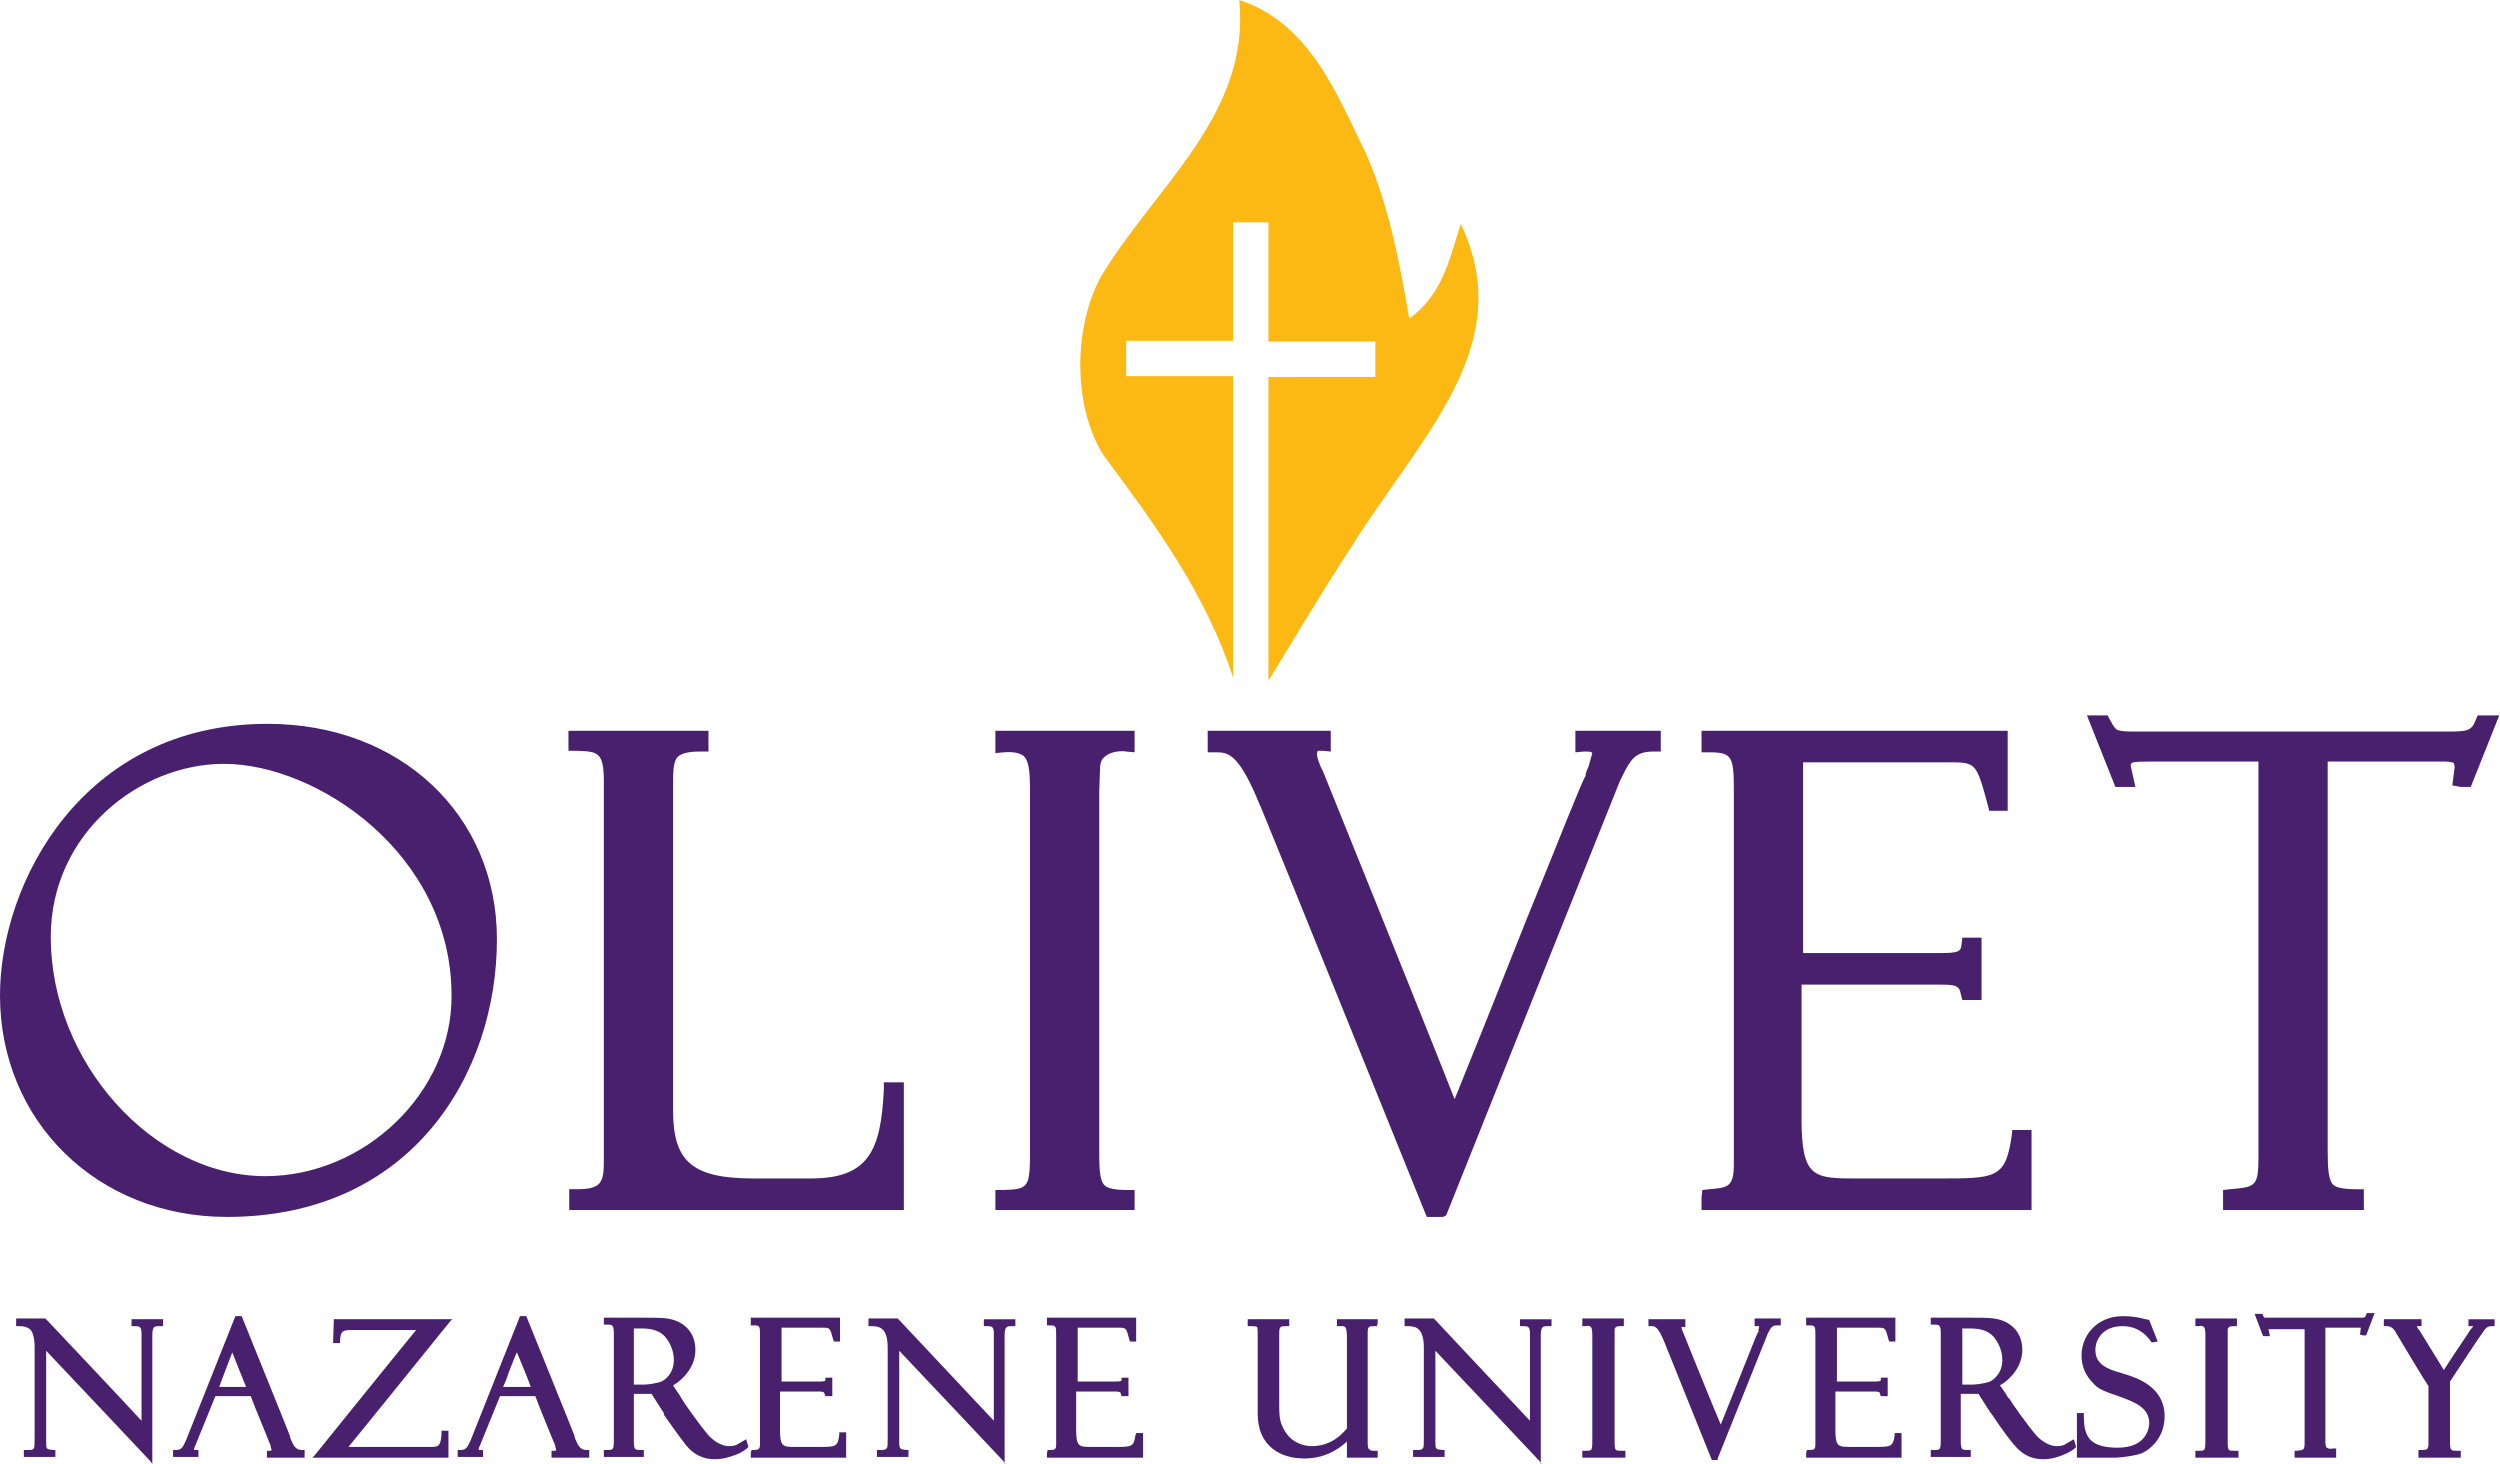 <?xml version="1.0" encoding="utf-8"?>
<!-- Generator: Adobe Illustrator 21.1.0, SVG Export Plug-In . SVG Version: 6.00 Build 0)  -->
<svg version="1.1" id="Layer_1" xmlns="http://www.w3.org/2000/svg" xmlns:xlink="http://www.w3.org/1999/xlink" x="0px" y="0px"
	 viewBox="0 0 325 190.3" enable-background="new 0 0 325 190.3" xml:space="preserve">
<g>
	<path fill="#FDB913" d="M189.9,29.1c-1.4,4.4-2.4,9.3-6.7,12.3c-1.3-7.5-2.7-14.9-5.7-21.6c-3.7-7.5-7.2-16.8-16.4-19.8
		c1.5,14.9-11,24.3-18,36c-3.5,6.5-3.7,16.6,0.3,23.1c7,9.4,13.4,18.2,16.9,29V48.9h-13.9v-4.6h13.9V28.9h4.6v15.5h13.9v4.6h-13.9
		v39.5c1.6-2.6,6.9-11.5,10.7-17.3C184.9,56.4,197.4,44.9,189.9,29.1z"/>
	<path fill="#48206E" d="M148.7,189.5h-12.6v-0.6l0.1-0.4l0.3,0c0.7,0,0.8-0.1,0.8-0.8v-14c0-1.3,0-1.4-0.8-1.4h-0.4v-1h11.6v3.1
		h-0.8l-0.1-0.3c-0.4-1.5-0.4-1.5-1.4-1.5h-5.3v7h4.9c0.8,0,0.8-0.1,0.8-0.2l0-0.3h0.9v2.4h-0.9l-0.1-0.3c0-0.2-0.1-0.3-0.7-0.3
		h-5.1v5c0,2.2,0.4,2.2,2,2.2h3.1c2.1,0,2.4,0,2.6-1.5v0l0.1-0.3h0.9V189.5z M130.7,190.3l-0.3-0.4c0,0-11.3-12-13.5-14.3v11.8
		c0,1,0.1,1,0.9,1.1l0.3,0v0.9H114v-0.9l0.4,0c1,0,1-0.1,1-1.4v-11.7c0-0.7,0-2-0.7-2.6c-0.3-0.3-0.8-0.4-1.4-0.4l-0.4,0v-1h3.8
		l0.1,0.1l12.4,13.2v-11.3c0-1-0.3-1-0.9-1h-0.4v-0.9h4.1v0.9l-0.4,0c-0.7,0-1,0-1,1.2V190.3z M92.9,189.7c-1.5,0-2.7-0.6-3.7-1.8
		c-1.1-1.4-2.4-3.3-2.9-4l0-0.1l0-0.1l0,0c0,0-1.3-2-1.6-2.5h-0.4l-0.9,0h-1v6.2c0,1.1,0.2,1.1,0.9,1.1l0.4,0v0.9h-5.2v-0.9l0.4,0
		c0.8,0,0.9,0,0.9-1.3v-13.8c0-1.2-0.2-1.2-0.9-1.2l-0.4,0v-0.9h5.3c1.9,0,2.8,0,3.8,0.3c1.8,0.6,2.8,2,2.8,3.9
		c0,2.1-1.5,3.8-2.9,4.6c0.2,0.3,0.5,0.8,0.8,1.2c0.3,0.5,0.3,0.5,0.3,0.5c0.2,0.4,2.3,3.4,3.6,4.9c0.4,0.4,1.4,1.3,2.6,1.3
		c0.5,0,0.8-0.1,1-0.2l1.2-0.7l0.3,1l-0.2,0.2c-0.5,0.4-0.9,0.6-1.4,0.8C94.9,189.4,94,189.7,92.9,189.7z M82.3,180h1.4
		c0.6,0,1.8-0.2,2.3-0.4c0.4-0.2,1.6-1,1.6-2.8c0-1.2-0.5-2.3-1.2-3.1c-0.7-0.7-1.6-1-3-1h-1V180z M39.5,189.5h-4.8v-0.9h0.4
		c0,0,0.2,0,0.2-0.1c0-0.1-0.1-0.4-0.2-0.8l-0.1-0.2c0-0.1-2.1-5.1-2.4-6H28c-0.5,1.2-2.6,6.4-2.6,6.4c0,0-0.1,0.2-0.1,0.2l-0.1,0.4
		l0,0c0,0,0.1,0,0.2,0h0.4v0.9h-3.3v-0.9l0.4,0c0.7,0,0.9-0.4,1.3-1.3l6.4-16.1h0.8l0.1,0.2c6,14.8,6.2,15.4,6.2,15.4l0,0
		c0,0,0,0.1,0,0.1l0.1,0.3c0.3,0.7,0.6,1.4,1.4,1.4h0.4V189.5z M28.5,180.3H32c-0.2-0.4-0.5-1.3-0.9-2.2l-0.9-2.3
		C29.8,176.9,28.8,179.4,28.5,180.3z M19.8,173.6c0-1.2,0.3-1.2,1-1.2l0.4,0v-0.9h-4.1v0.9h0.4c0.6,0,0.9,0,0.9,1v11.3
		C16.3,182.4,6,171.5,6,171.5l-0.1-0.1H2.1v1l0.4,0c0.6,0,1,0.1,1.4,0.4c0.6,0.6,0.6,1.9,0.6,2.6v11.7c0,1.4,0,1.4-1,1.4l-0.4,0v0.9
		h4.1v-0.9l-0.3,0c-0.9-0.1-0.9-0.1-0.9-1.1v-11.8c2.2,2.3,13.5,14.3,13.5,14.3l0.3,0.4V173.6z M58.2,189.5H40.6l0.3-0.3
		c0,0,11.3-14,13.2-16.3h-8.2c-1.4,0-1.6,0.1-1.7,1.4l0,0.3h-0.9l0.1-3.1h15.4l-0.3,0.3c0,0-11.3,14-13.2,16.3h10.7
		c0.9,0,1.3,0,1.4-1.7l0-0.4h0.9V189.5z M76.5,189.5h-4.8v-0.9h0.4c0.1,0,0.2,0,0.2-0.1c0-0.1-0.1-0.4-0.2-0.8l-0.1-0.2
		c0,0-2.1-5.1-2.4-6H65c-0.5,1.2-2.6,6.4-2.6,6.4c0,0-0.1,0.2-0.1,0.2l-0.1,0.4c0,0,0.1,0,0.2,0h0.4v0.9h-3.3v-0.9l0.4,0
		c0.7,0,0.9-0.4,1.3-1.3l6.4-16.1h0.8l0.1,0.2c6,14.8,6.2,15.4,6.2,15.4c0,0,0,0,0,0s0,0.1,0,0.1l0.1,0.3c0.3,0.7,0.6,1.4,1.4,1.4
		h0.4V189.5z M65.4,180.3H69c-0.3-0.9-1.3-3.3-1.8-4.5c-0.3,0.6-0.7,1.7-1.1,2.7C65.9,179.2,65.6,179.9,65.4,180.3z M110.2,189.5
		H97.6v-0.6l0.1-0.4l0.3,0c0.6,0,0.8-0.1,0.8-0.8v-14c0-1.3,0-1.4-0.8-1.4h-0.4v-1h11.6v3.1h-0.8l-0.1-0.3c-0.4-1.5-0.4-1.5-1.4-1.5
		h-5.3v7h4.9c0.8,0,0.8-0.1,0.8-0.2l0-0.3h0.9v2.4h-0.9l-0.1-0.3c-0.1-0.2-0.1-0.3-0.7-0.3h-5.1v5c0,2.2,0.4,2.2,2,2.2h3.1
		c2.1,0,2.4,0,2.6-1.5l0-0.2l0-0.2h0.9V189.5z M169.5,189.6c-2.9,0-6-1.5-6-5.8v-10.4c0-0.4,0-0.8-0.1-0.9c-0.1-0.1-0.6-0.1-0.8-0.1
		l-0.4,0v-0.9h5.4v0.9h-0.4c-0.7,0-0.9,0-0.9,0.9v9.5c0,0.7,0,1.8,0.4,2.6c1,2.4,3.2,2.6,3.8,2.6c2.6,0,4-1.6,4.6-2.3v-11.6
		c0-1.7-0.2-1.7-0.7-1.7h-0.6v-0.9h5.3v0.5l-0.1,0.4l-0.3,0c-0.7,0-0.9,0-0.9,0.8v14.1c0,0.6,0,1,0.2,1.1c0.1,0.1,0.2,0.2,0.6,0.2
		c0,0,0,0,0.1,0l0.4,0v0.9h-4v-2.1C172.7,189.6,170.3,189.6,169.5,189.6z M200.4,190.3l-0.3-0.4c0,0-11.3-12-13.5-14.3v11.8
		c0,1,0,1,0.9,1.1l0.3,0v0.9h-4.1v-0.9l0.4,0c1,0,1-0.1,1-1.4v-11.7c0-0.7,0-2-0.7-2.6c-0.3-0.3-0.8-0.4-1.4-0.4l-0.4,0v-1h3.8
		l0.1,0.1c0,0,10.3,11,12.4,13.2v-11.3c0-1-0.3-1-0.9-1h-0.4v-0.9h4.1v0.9l-0.4,0c-0.7,0-1,0-1,1.2V190.3z M211.1,189.5h-5.4v-0.9
		l0.4,0c0.9,0,0.9,0,0.9-1.5v-13.2c0-0.7,0-1.2-0.2-1.4c-0.1-0.1-0.3-0.2-0.7-0.1l-0.4,0v-1h5.4v1l-0.4,0c-0.2,0-0.6,0-0.7,0.2
		c-0.1,0.1-0.1,0.2-0.1,0.4l0,0.9v13.3c0,0.7,0,1.2,0.2,1.3c0.1,0.1,0.4,0.1,0.8,0.1l0.4,0V189.5z M223.3,189.8h-0.7l-0.1-0.1
		l-6.2-15.4c-0.8-1.9-1.2-1.9-1.6-1.9h-0.4v-0.9h4.8v1l-0.4,0c0,0-0.1,0-0.1,0l0,0.1c0,0.1,0.1,0.4,0.2,0.6c0,0,3.9,9.7,4.9,12
		l3.2-8c1.1-2.7,1.4-3.6,1.6-3.9l0,0c0,0,0-0.1,0.1-0.2l0.1,0c0,0,0,0,0,0l-0.1-0.1l0-0.1l0.1-0.5c0,0-0.1,0-0.2,0l-0.4,0v-1h3.4
		v0.9H231c-0.6,0-0.8,0.3-1.1,0.9c0,0-0.1,0.1-0.1,0.2c0,0-6.5,16.2-6.5,16.2L223.3,189.8z M247.4,189.5h-12.6v-0.6l0.1-0.4l0.3,0
		c0.7,0,0.8-0.1,0.8-0.8v-14c0-1.3,0-1.4-0.8-1.4h-0.4v-1h11.6v3.1h-0.8l-0.1-0.3c-0.4-1.5-0.4-1.5-1.4-1.5h-5.3v7h4.9
		c0.8,0,0.8-0.1,0.8-0.2l0-0.3h0.9v2.4h-0.9l-0.1-0.3c0-0.2-0.1-0.3-0.7-0.3h-5.1v5c0,2.2,0.4,2.2,2,2.2h3.1c2.1,0,2.4,0,2.6-1.5
		l0-0.3h0.9V189.5z M265.6,189.7c-1.5,0-2.7-0.6-3.7-1.8c-1.4-1.6-2.9-4-3-4.1l-0.1-0.1l0,0c0,0-1.3-2-1.6-2.5h-0.4l-0.9,0h-1v6.2
		c0,1.1,0.2,1.1,0.9,1.1l0.4,0v0.9H251v-0.9l0.4,0c0.8,0,0.9,0,0.9-1.3v-13.8c0-1.2-0.2-1.2-0.9-1.2l-0.4,0v-0.9h5.3
		c1.9,0,2.8,0,3.8,0.3c1.8,0.6,2.8,2,2.8,3.9c0,2.1-1.5,3.8-2.9,4.6l0.7,1c0.4,0.7,0.4,0.7,0.5,0.7c0.2,0.4,2.3,3.4,3.6,4.9
		c0.4,0.4,1.4,1.3,2.6,1.3c0.5,0,0.8-0.1,1-0.2l1.2-0.7l0.3,1l-0.2,0.2c-0.5,0.4-0.9,0.6-1.4,0.8
		C267.6,189.4,266.7,189.7,265.6,189.7z M255,180h1.4c0.6,0,1.8-0.2,2.3-0.4l0,0c0.4-0.2,1.6-1,1.6-2.8c0-1.2-0.5-2.3-1.2-3.1
		c-0.7-0.7-1.6-1-3-1h-1V180z M275,189.5h-5v-5.8h0.9v0.4c0,2.6,0.7,4.1,4.4,4.1c4,0,4.1-2.9,4.1-3.2c0-2.1-2.1-2.8-4-3.5
		c-2.1-0.7-2.7-1-3.3-1.7c-1-1-1.5-2.2-1.5-3.6c0-2.5,1.9-5.1,5.4-5.1c1.3,0,2.2,0.2,2.9,0.4c0,0,0.1,0,0.1,0l0.4,0.1l1.1,2.8
		l-0.6,0.1l-0.2,0l0,0c0,0-0.2-0.2-0.2-0.3c-0.5-0.6-1.5-1.8-3.6-1.8c-2.4,0-3.5,1.6-3.5,3.1c0,1.9,1.6,2.5,3.4,3
		c0,0,0.2,0.1,0.3,0.1l0,0c1.7,0.5,5.3,1.7,5.3,5.5c0,2.5-1.5,4.1-2.9,4.8C277.5,189.3,275.4,189.5,275,189.5z M290.8,189.5h-5.4
		v-0.9l0.4,0c0.9,0,0.9,0,0.9-1.5v-13.2c0-0.7,0-1.2-0.2-1.4c-0.1-0.1-0.4-0.2-0.7-0.1l-0.4,0v-1h5.4v1l-0.4,0c-0.2,0-0.6,0-0.7,0.2
		c-0.1,0.1-0.1,0.2-0.1,0.4l0,0.9v13.3c0,0.7,0,1.2,0.2,1.3c0.1,0.1,0.3,0.1,0.8,0.1l0.4,0V189.5z M303.8,189.5h-5.5v-0.9l0.3,0
		c0.9-0.1,1-0.1,1-1.1v-14.7h-4c-0.2,0-0.6,0-0.7,0c0,0,0,0,0,0l0.2,0.9h-0.9l-1.1-2.9h1l0.1,0.2c0.1,0.3,0.2,0.3,0.2,0.3
		c0.1,0,0.4,0,0.7,0l11.6,0c0.7,0,0.8,0,0.9-0.4l0.1-0.2h1l-1.1,2.9h-0.4l-0.4-0.1l0.1-0.8l0-0.1c-0.1,0-0.3,0-0.4,0h-4.2v14.4
		c0,0.7,0,1.1,0.2,1.2c0.1,0.1,0.4,0.2,0.8,0.1l0.4,0V189.5z M319.8,189.5h-5.4v-1l0.4,0c0.2,0,0.5,0,0.7-0.1
		c0.1-0.1,0.2-0.3,0.2-0.6v-7.6c-0.5-0.7-4.2-6.9-4.2-6.9c-0.3-0.6-0.7-0.9-1.2-0.9l-0.4,0v-0.9h4.9v0.9h-0.4c-0.2,0-0.2,0-0.2,0
		c0,0,0,0.1,0.2,0.4l0.1,0.1l3.2,5.2l1.3-2c1-1.5,2.1-3.1,2.2-3.3l0.1-0.1c0.2-0.2,0.2-0.3,0.2-0.3c0,0-0.1,0-0.1,0h-0.5v-0.9h3.4
		v0.9l-0.4,0c-0.4,0-0.7,0.1-1.2,0.9c-0.2,0.2-3.8,5.7-4.2,6.3v7.8c0,1.2,0.1,1.2,1,1.2l0.4,0V189.5z M34.8,94.1
		c-24,0-34.8,20.6-34.8,35.3c0,16.4,12.7,28.8,29.5,28.8c24.1,0,35.1-18.7,35.1-36.1C64.6,105.9,52,94.1,34.8,94.1z M34.5,152.9
		c-14.6,0-27.9-14.8-27.9-31.1c0-13.5,11.6-22.5,22.5-22.5c12.1,0,29.6,11.7,29.6,30.1C58.8,142,47.4,152.9,34.5,152.9z
		 M117.5,157.3H74v-2.7h1c3.2,0,3.5-0.9,3.5-3.7v-49.3c0-3.9-0.8-3.9-3.6-4l-1,0V95h18.2v2.7l-1.1,0c-1.4,0-2.4,0.2-2.9,0.7
		c-0.6,0.6-0.6,2-0.6,3.7v42.3c0,6.7,2.6,8.8,10.5,8.8h7.4c7.6,0,9.1-3.7,9.5-11.5l0-1h2.6V157.3z M147.5,157.3h-18.1v-2.6l1,0
		c3.4-0.1,3.5-0.3,3.5-5.4v-45.8c0-2.6,0-4.4-0.8-5.2c-0.5-0.4-1.3-0.6-2.6-0.5l-1.1,0.1V95h18.1v2.8l-1.1-0.1
		c-0.4-0.1-2-0.1-2.8,0.7c-0.4,0.3-0.6,0.8-0.6,1.6l-0.1,3v46.2c0,2.5,0,4.2,0.7,4.9c0.4,0.4,1.4,0.6,2.9,0.6l1,0V157.3z
		 M187.6,158.2h-2.1l-0.1-0.2c-0.2-0.5-19.9-49.3-21.5-53.1h0l-0.1-0.2c-2.8-6.9-4.2-6.9-5.8-6.9h-1V95h16v2.7l-1.1-0.1
		c-0.3,0-0.5,0-0.6,0l-0.1,0.4c0,0.4,0.3,1.4,0.8,2.3c0,0,14.5,35.9,17.1,42.6c1.8-4.4,5.8-14.4,9.4-23.5c2-4.9,3.9-9.6,5.3-13.1
		c1.5-3.7,2.1-5.1,2.4-5.6l-0.1,0c0,0,0.2-0.5,0.2-0.6l0.3,0.1l-0.3-0.1l0.2-0.4l0.5-1.8l-0.1-0.1c-0.1-0.1-0.5-0.1-1-0.1l-1.1,0.1
		V95h11.1v2.7h-1c-2.4,0-3,1.2-4,3.2l-0.3,0.6c0,0-20.3,50.7-22.6,56.5L187.6,158.2z M264.4,157.3h-43.2v-1.6l0.1-1l0.9-0.1
		c2.3-0.2,3.2-0.2,3.2-3.2v-48.6c0-4.4-0.2-5-3.2-5h-1V95H261v10.4h-2.4l-0.2-0.8c-1.5-5.5-1.5-5.5-5.2-5.5h-18.8v24.8h17.4
		c2.7,0,3.1-0.1,3.2-1.1l0.1-0.9h2.5v8.1h-2.5l-0.2-0.8c-0.2-1.1-0.7-1.2-2.8-1.2h-17.9v17.4c0,7.8,1.6,7.8,7.3,7.8h10.6
		c7.3,0,8.6,0,9.4-5.4l0.1-0.9h2.5V157.3z M307.4,157.3h-18.4v-2.6l0.9-0.1c3.3-0.3,3.7-0.3,3.7-4.2V99h-14c-2.6,0-2.6,0.1-2.6,0.6
		l0.6,2.7H275l-3.7-9.3h2.7l0.3,0.6c0.5,0.9,0.8,1.3,1,1.3c0.5,0.2,1.3,0.2,2.5,0.2l40.5,0c2.4,0,3-0.1,3.5-1.4l0.3-0.7h2.8
		l-3.7,9.3h-1.3l-1.1-0.2l0.3-2.3l0-0.2l-0.1-0.4c-0.3-0.2-1.1-0.2-1.6-0.2c0,0,0,0,0,0h-14.8v50.5c0,2.4,0.1,3.9,0.7,4.5
		c0.4,0.4,1.4,0.6,3,0.6l1,0V157.3z"/>
</g>
</svg>
